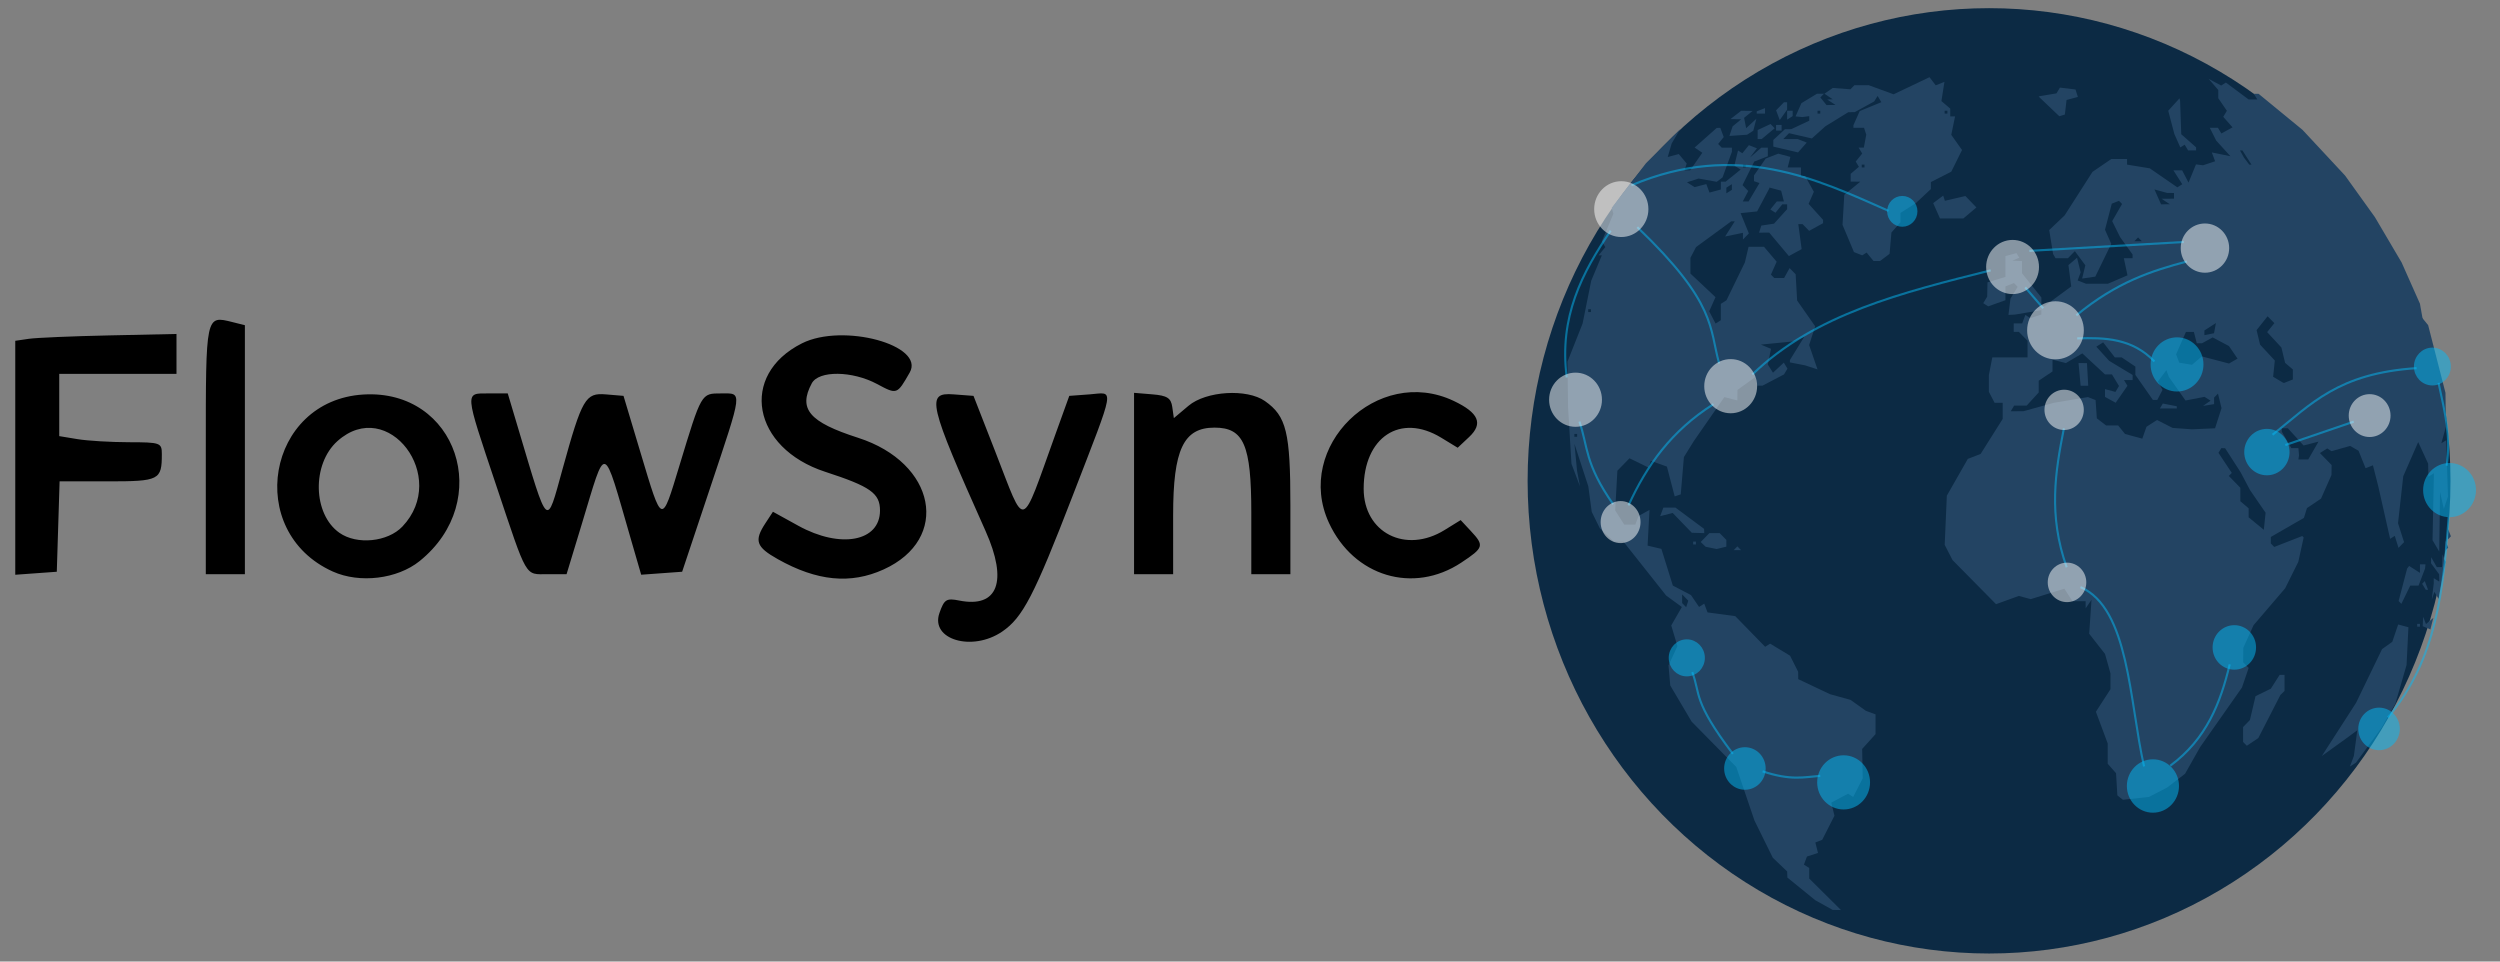 <?xml version="1.0" encoding="UTF-8" standalone="no"?>
<!-- Created with Inkscape (http://www.inkscape.org/) -->

<svg
   width="1300mm"
   height="500mm"
   viewBox="0 0 1300 500"
   version="1.1"
   id="svg1"
   xml:space="preserve"
   xmlns="http://www.w3.org/2000/svg"
   xmlns:svg="http://www.w3.org/2000/svg"><rect x="0" y="0" width="1300" height="500" fill="#808080" stroke="none"/><defs
     id="defs1" /><g
     id="g3"
     transform="matrix(5.431,0,0,5.571,-401.798,-1342.624)"
     style="display:inline"><ellipse
       style="display:inline;fill:#0c2a44;fill-opacity:1;stroke:none;stroke-width:1;stroke-dasharray:none;stroke-opacity:1"
       id="path2-3-9-96-5"
       cy="285.884"
       cx="264.427"
       ry="44.12"
       rx="44.181" /><path
       style="fill:#234463;fill-opacity:1;stroke:none;stroke-width:0.4;stroke-dasharray:none;stroke-opacity:1"
       d="m 248.625,325.482 -0.837,-0.452 -1.335,-1.058 -1.335,-1.058 -0.011,-0.285 -0.011,-0.285 -0.688,-0.641 -0.688,-0.641 -0.877,-1.735 -0.877,-1.735 -0.87,-2.499 -0.87,-2.499 -2.138,-2.117 -2.138,-2.117 -1.023,-1.687 -1.023,-1.687 -0.084,-0.937 -0.084,-0.937 0.427,-0.9 0.427,-0.9 -0.296,-0.965 -0.296,-0.965 0.508,-0.861 0.508,-0.861 -0.754,-0.537 -0.754,-0.537 -2.043,-2.514 -2.043,-2.514 h -0.458 -0.458 l -0.674,-0.625 -0.675,-0.625 -0.385,-0.764 -0.385,-0.764 -0.164,-1.191 -0.164,-1.191 -0.664,-1.984 -0.664,-1.984 0.124,1.257 0.124,1.257 0.141,0.728 0.141,0.728 -0.408,-1.054 -0.408,-1.054 -0.164,-2.65 -0.164,-2.65 -0.027,-2.117 -0.027,-2.117 0.724,-1.78 0.724,-1.78 0.412,-1.996 0.412,-1.996 0.508,-1.185 0.508,-1.185 h -0.155 -0.155 l 0.32,-0.385 0.32,-0.385 -0.166,-0.268 -0.166,-0.268 0.554,-1.288 0.554,-1.288 -0.08,-0.275 -0.08,-0.275 1.639,-2.082 1.639,-2.082 1.635,-1.587 1.635,-1.587 -0.402,0.661 -0.402,0.661 -0.19,0.634 -0.19,0.634 0.529,-0.138 0.529,-0.138 0.379,0.443 0.379,0.443 -0.106,0.318 -0.106,0.318 h 0.269 0.269 l 0.585,-0.821 0.585,-0.821 -0.368,-0.244 -0.368,-0.244 1.058,-0.915 1.058,-0.915 0.17,-0.004 0.17,-0.004 0.165,0.43 0.165,0.43 -0.267,0.322 -0.267,0.322 0.174,0.174 0.174,0.174 h 0.485 0.485 v 0.19 0.19 l -0.449,1.199 -0.449,1.199 -0.278,0.204 -0.278,0.204 -0.871,-0.152 -0.871,-0.152 -0.553,0.175 -0.553,0.175 0.363,0.225 0.363,0.225 0.562,-0.141 0.562,-0.141 0.152,0.396 0.152,0.396 0.545,-0.143 0.545,-0.143 v -0.366 -0.366 h 0.229 0.229 l 0.719,-0.566 0.719,-0.566 -0.302,-0.187 -0.302,-0.187 0.176,-0.701 0.176,-0.701 0.206,0.128 0.206,0.128 0.314,-0.378 0.314,-0.378 0.384,0.147 0.384,0.147 -0.333,0.432 -0.333,0.432 0.545,-0.463 0.545,-0.463 h 0.31 0.31 v 0.403 0.403 l -0.651,0.247 -0.651,0.247 -0.561,1.1 -0.561,1.1 0.274,0.274 0.274,0.274 -0.262,0.489 -0.262,0.489 h 0.278 0.278 l 0.523,-0.86 0.523,-0.86 -0.263,-0.088 -0.263,-0.088 v -0.268 -0.268 l 0.56,-0.787 0.56,-0.787 0.602,-0.229 0.602,-0.229 0.579,0.151 0.579,0.151 -0.129,0.493 -0.129,0.493 h 0.637 0.637 v 0.397 0.397 l 0.198,0.002 0.198,0.002 0.419,0.737 0.419,0.737 -0.251,0.563 -0.251,0.563 0.692,0.747 0.692,0.747 v 0.156 0.156 l -0.667,0.357 -0.667,0.357 -0.312,-0.312 -0.312,-0.312 h -0.207 -0.207 l 0.16,1.164 0.16,1.164 -0.61,0.326 -0.61,0.326 -0.944,-1.097 -0.944,-1.097 -0.485,0.004 -0.485,0.004 0.109,-0.331 0.109,-0.331 0.608,-0.089 0.608,-0.089 0.628,-0.677 0.628,-0.677 v -0.226 -0.226 h -0.232 -0.232 l -0.327,0.394 -0.327,0.394 -0.247,-0.153 -0.247,-0.153 0.31,-0.373 0.31,-0.373 h 0.34 0.34 l -0.132,-0.505 -0.132,-0.505 -0.559,-0.146 -0.559,-0.146 -0.015,0.056 -0.015,0.056 -0.576,1.058 -0.576,1.058 -0.79,0.081 -0.79,0.081 0.395,0.946 0.395,0.946 -0.283,0.283 -0.283,0.283 v -0.311 -0.311 l -0.854,0.171 -0.854,0.171 0.463,-0.707 0.463,-0.707 h -0.171 -0.171 l -1.684,1.202 -1.684,1.202 -0.268,0.501 -0.268,0.501 v 0.734 0.734 l 1.2,1.102 1.2,1.102 -0.301,0.661 -0.301,0.661 0.305,0.57 0.305,0.57 0.251,-0.155 0.251,-0.155 v -0.763 -0.763 l 0.271,-0.168 0.271,-0.168 0.881,-1.766 0.881,-1.766 0.176,-0.728 0.176,-0.728 h 0.741 0.741 l 0.604,0.695 0.604,0.695 -0.274,0.602 -0.274,0.602 0.159,0.159 0.159,0.159 h 0.472 0.472 l 0.261,-0.463 0.261,-0.463 0.291,0.288 0.291,0.288 0.071,1.225 0.071,1.225 0.864,1.203 0.864,1.203 -0.289,0.875 -0.289,0.875 0.401,1.136 0.401,1.136 -0.594,-0.188 -0.594,-0.188 -0.728,-0.138 -0.728,-0.138 v -0.108 -0.108 l 0.689,-1.092 0.689,-1.092 -0.491,0.217 -0.491,0.217 -1.587,0.152 -1.587,0.152 0.484,0.198 0.484,0.198 -0.153,0.728 -0.153,0.728 0.248,0.386 0.248,0.386 0.519,-0.47 0.519,-0.47 0.174,0.282 0.174,0.282 -0.166,0.268 -0.166,0.268 -1.03,0.525 -1.03,0.525 h -0.256 -0.256 l -0.086,-0.402 -0.086,-0.402 -0.855,0.6 -0.855,0.6 -0.005,0.492 -0.005,0.492 -0.622,-0.156 -0.622,-0.156 -1.458,2.046 -1.458,2.046 -0.48,0.753 -0.48,0.753 -0.151,1.74 -0.151,1.74 -0.29,0.096 -0.29,0.096 -0.372,-1.391 -0.372,-1.391 -0.771,-0.271 -0.771,-0.271 -0.106,0.318 -0.106,0.318 -0.915,-0.436 -0.915,-0.436 -0.58,0.58 -0.58,0.58 -0.105,1.854 -0.105,1.854 0.433,0.661 0.433,0.661 h 0.531 0.531 l 0.155,-0.404 0.155,-0.404 0.524,-0.28 0.524,-0.28 -0.092,1.665 -0.092,1.665 0.661,0.152 0.661,0.152 0.548,1.713 0.548,1.713 0.868,0.443 0.868,0.443 0.388,0.554 0.388,0.554 0.248,-0.153 0.248,-0.153 0.157,0.408 0.157,0.408 1.329,0.176 1.329,0.176 1.429,1.429 1.429,1.429 0.238,-0.147 0.238,-0.147 0.956,0.564 0.956,0.564 0.387,0.749 0.387,0.749 0.003,0.344 0.003,0.344 1.519,0.701 1.519,0.701 0.985,0.267 0.985,0.267 0.735,0.51 0.735,0.51 0.463,0.167 0.463,0.167 v 0.921 0.921 l -0.641,0.691 -0.641,0.691 0.027,1.373 0.027,1.373 -0.456,0.869 -0.456,0.869 -0.246,-0.152 -0.246,-0.152 -0.804,0.416 -0.804,0.416 0.153,0.611 0.153,0.61 -0.586,1.124 -0.586,1.124 -0.329,0.126 -0.329,0.126 0.127,0.487 0.127,0.487 -0.529,0.168 -0.529,0.168 -0.145,0.378 -0.145,0.378 0.253,0.156 0.253,0.156 v 0.491 0.491 l 1.521,1.472 1.521,1.472 -0.397,-0.006 -0.397,-0.006 z m -13.289,-28.706 -0.294,-0.294 v 0.406 0.406 l 0.193,0.193 0.193,0.193 0.101,-0.304 0.101,-0.304 z m -10.349,-15.137 v -0.132 h -0.132 -0.132 v 0.132 0.132 h 0.132 0.132 z m 1.323,-11.642 v -0.132 h -0.132 -0.132 v 0.132 0.132 h 0.132 0.132 z m 13.494,-11.541 v -0.265 l -0.265,0.164 -0.265,0.164 v 0.265 0.265 l 0.265,-0.164 0.265,-0.164 z m 1.323,-1.953 v -0.132 h -0.132 -0.132 v 0.132 0.132 h 0.132 0.132 z m 35.851,58.949 -0.265,-0.211 -0.063,-1.034 -0.063,-1.034 -0.4,-0.442 -0.4,-0.442 v -0.948 -0.948 l -0.565,-1.477 -0.565,-1.477 0.698,-1.054 0.698,-1.054 v -0.735 -0.735 l -0.26,-0.908 -0.26,-0.908 -0.759,-0.944 -0.759,-0.944 0.111,-1.585 0.111,-1.585 -0.279,0.397 -0.279,0.397 -0.004,-0.331 -0.004,-0.331 h -0.629 -0.629 l -0.388,-0.584 -0.388,-0.584 -1.61,0.487 -1.61,0.487 -0.57,-0.149 -0.57,-0.149 -1.09,0.385 -1.09,0.385 -2.083,-2.058 -2.083,-2.058 -0.376,-0.712 -0.376,-0.712 0.103,-2.294 0.103,-2.294 1.004,-1.716 1.004,-1.716 0.614,-0.233 0.614,-0.233 1.056,-1.634 1.056,-1.634 v -0.753 -0.753 h -0.388 -0.388 l -0.274,-0.512 -0.274,-0.512 v -0.778 -0.778 l 0.165,-0.827 0.165,-0.827 h 1.687 1.687 v -0.775 -0.775 l -0.416,-0.416 -0.416,-0.416 h -0.246 -0.246 v -0.397 -0.397 h 0.405 0.405 l 0.152,-0.395 0.152,-0.395 0.239,0.148 0.239,0.148 0.527,-0.167 0.527,-0.167 v -0.205 -0.205 l -1.257,0.207 -1.257,0.207 -0.318,0.016 -0.318,0.016 0.096,-0.76 0.096,-0.76 0.344,-0.551 0.344,-0.551 -0.177,-0.177 -0.177,-0.177 -0.408,0.157 -0.408,0.157 v 0.644 0.644 l -0.824,0.287 -0.824,0.287 -0.238,-0.147 -0.239,-0.147 0.189,-0.306 0.189,-0.306 0.014,-0.668 0.014,-0.668 0.86,-0.253 0.86,-0.253 v -0.973 -0.973 l 0.529,-0.138 0.529,-0.138 0.134,0.217 0.134,0.217 -0.332,0.134 -0.332,0.134 0.463,0.021 0.463,0.021 v 0.568 0.568 l 0.926,1.13 0.926,1.13 v 0.418 0.418 h 0.132 0.132 l 1.298,-0.932 1.298,-0.932 -0.134,-0.997 -0.134,-0.997 0.413,-0.343 0.413,-0.343 0.172,0.684 0.172,0.684 -0.144,0.376 -0.144,0.376 0.402,0.154 0.402,0.154 h 1.045 1.045 l 0.94,-0.393 0.94,-0.393 -0.175,-0.798 -0.175,-0.798 h 0.418 0.418 v -0.173 -0.173 l -0.601,-0.819 -0.601,-0.819 -0.376,-0.739 -0.376,-0.739 0.473,-0.801 0.473,-0.801 -0.147,-0.147 -0.147,-0.147 -0.345,0.132 -0.345,0.132 -0.325,1.217 -0.325,1.217 0.3,0.658 0.3,0.658 -0.765,1.531 -0.765,1.531 -0.63,0.089 -0.63,0.089 0.154,-0.618 0.154,-0.618 -0.502,-0.661 -0.502,-0.661 -0.332,0.331 -0.332,0.331 h -0.593 -0.593 l -0.117,-0.198 -0.117,-0.198 -0.185,-1.117 -0.185,-1.117 0.738,-0.684 0.738,-0.684 1.334,-2.032 1.334,-2.032 0.899,-0.599 0.899,-0.599 h 0.755 0.755 v 0.261 0.261 l 1.089,0.174 1.089,0.174 1.318,0.887 1.318,0.887 0.236,-0.146 0.236,-0.146 -0.424,-0.648 -0.424,-0.648 h 0.418 0.418 l 0.306,0.572 0.306,0.572 0.357,-0.85 0.357,-0.85 0.338,0.042 0.338,0.042 0.577,-0.187 0.577,-0.187 -0.158,-0.413 -0.158,-0.413 0.892,0.178 0.892,0.178 -0.683,-0.732 -0.683,-0.732 -0.306,-0.595 -0.306,-0.595 h 0.391 0.391 l 0.164,0.265 0.164,0.265 0.535,-0.286 0.535,-0.286 -0.445,-0.491 -0.445,-0.491 0.174,-0.281 0.174,-0.281 -0.412,-0.589 -0.412,-0.589 v -0.383 -0.383 l -0.463,-0.522 -0.463,-0.522 0.601,0.315 0.601,0.315 0.226,-0.14 0.226,-0.14 1.089,0.789 1.089,0.789 h 0.415 0.415 l -0.164,-0.265 -0.164,-0.265 h 0.224 0.224 l 2.107,1.686 2.107,1.686 2.033,2.129 2.033,2.129 1.428,1.94 1.428,1.94 1.28,2.117 1.28,2.117 0.878,1.924 0.878,1.924 0.123,0.679 0.123,0.679 0.27,0.325 0.27,0.325 0.829,3.157 0.829,3.157 0.021,1.587 0.021,1.587 -0.219,0.767 -0.219,0.767 0.237,-0.145 0.237,-0.145 0.08,2.633 0.08,2.633 -0.197,0.581 -0.197,0.581 -0.182,-0.794 -0.182,-0.794 -0.039,2.778 -0.039,2.778 -0.321,-0.529 -0.321,-0.529 0.066,-3.125 0.066,-3.125 -0.266,0.164 -0.266,0.164 -0.009,-0.611 -0.009,-0.611 -0.477,-1.008 -0.477,-1.008 -0.715,1.594 -0.715,1.594 -0.251,2.193 -0.251,2.193 0.29,0.884 0.29,0.884 -0.267,0.267 -0.267,0.267 -0.178,-0.56 -0.178,-0.56 -0.223,0.138 -0.223,0.138 -0.567,-2.449 -0.567,-2.449 -0.256,-0.981 -0.256,-0.981 -0.352,0.135 -0.352,0.135 -0.337,-0.814 -0.337,-0.814 -0.403,-0.226 -0.403,-0.226 -0.889,0.245 -0.889,0.245 -0.208,-0.128 -0.208,-0.128 -0.349,0.216 -0.349,0.216 0.56,0.56 0.56,0.56 -0.006,0.463 -0.006,0.463 -0.501,1.104 -0.501,1.104 -0.673,0.441 -0.673,0.441 -0.145,0.457 -0.145,0.457 -1.585,0.891 -1.585,0.891 v 0.303 0.303 l 0.163,0.163 0.163,0.163 1.342,-0.51 1.342,-0.51 0.067,0.067 0.067,0.067 -0.256,1.138 -0.256,1.138 -0.631,1.236 -0.631,1.236 -1.511,1.72 -1.511,1.72 -0.491,1.058 -0.491,1.058 -0.006,0.675 -0.006,0.675 0.262,0.262 0.262,0.262 -0.321,0.915 -0.321,0.915 -2.001,2.778 -2.001,2.778 -0.725,1.248 -0.725,1.248 -0.854,0.639 -0.854,0.639 -0.874,0.442 -0.874,0.442 -1.243,0.131 -1.243,0.131 z m 13.182,-27.647 -0.746,-1.06 -0.452,-0.833 -0.452,-0.833 -0.739,-1.119 -0.739,-1.119 -0.183,-0.006 -0.183,-0.006 -0.136,0.22 -0.136,0.22 0.638,0.938 0.638,0.938 -0.142,0.142 -0.142,0.142 0.551,0.551 0.551,0.551 v 0.629 0.629 l 0.397,0.329 0.397,0.329 v 0.421 0.421 l 0.728,0.583 0.728,0.583 0.085,-0.797 0.085,-0.797 z m 5.32,-4.749 0.491,-0.832 -0.716,0.18 -0.716,0.18 -0.75,-0.803 -0.75,-0.803 h -0.291 -0.291 v 0.158 0.158 l 0.454,0.768 0.454,0.768 h 0.34 0.34 l 0.031,0.331 0.031,0.331 -0.031,0.198 -0.031,0.198 h 0.472 0.472 z m -15.478,-2.534 0.508,-0.317 0.748,0.37 0.748,0.37 0.926,0.065 0.926,0.065 1.104,-0.048 1.104,-0.048 0.31,-0.94 0.31,-0.94 -0.17,-0.679 -0.17,-0.679 -0.186,0.186 -0.186,0.186 v 0.305 0.305 l -0.529,0.084 -0.529,0.084 0.359,-0.246 0.359,-0.246 -0.288,-0.178 -0.288,-0.178 -0.91,0.171 -0.91,0.171 -0.798,-1.101 -0.798,-1.101 -0.118,-0.314 -0.118,-0.314 -0.404,0.527 -0.404,0.527 0.219,0.392 0.219,0.392 -0.251,0.47 -0.251,0.47 h -0.21 -0.21 l -0.839,-1.168 -0.839,-1.168 v -0.389 -0.389 l -0.652,-0.427 -0.652,-0.427 h -0.33 -0.33 l -0.561,-0.704 -0.561,-0.704 -0.328,0.203 -0.328,0.203 0.615,0.659 0.615,0.659 1.124,0.661 1.124,0.661 v 0.239 0.239 h -0.412 -0.412 l 0.165,0.266 0.165,0.266 -0.564,0.792 -0.564,0.792 -0.511,-0.274 -0.511,-0.274 v -0.363 -0.363 l 0.499,0.131 0.499,0.131 0.171,-0.277 0.171,-0.277 -0.337,-0.54 -0.337,-0.54 h -0.332 -0.332 l -1.086,-0.981 -1.086,-0.981 -0.788,0.452 -0.788,0.452 -0.64,-0.161 -0.64,-0.161 v 0.552 0.552 l -0.661,0.433 -0.661,0.433 v 0.548 0.548 l -0.575,0.612 -0.575,0.612 h -0.6 -0.6 l -0.164,0.265 -0.164,0.265 0.611,-0.003 0.611,-0.003 1.455,-0.393 1.455,-0.393 1.629,-0.266 1.629,-0.266 0.366,0.14 0.366,0.14 0.061,0.853 0.061,0.853 0.442,0.331 0.442,0.331 h 0.578 0.578 l 0.33,0.398 0.33,0.398 0.827,0.219 0.827,0.219 0.199,-0.554 0.199,-0.554 z m 0.923,-1.625 0.142,-0.229 0.668,0.128 0.668,0.128 v 0.101 0.101 h -0.809 -0.809 z m -7.829,-2.946 -0.101,-1.058 0.404,10e-4 0.404,10e-4 0.06,1.057 0.06,1.057 h -0.363 -0.363 z m 20,0.633 0.419,-0.161 v -0.468 -0.468 l -0.371,-0.308 -0.371,-0.308 -0.177,-0.717 -0.177,-0.717 -0.683,-0.718 -0.683,-0.718 0.347,-0.418 0.347,-0.418 -0.325,-0.32 -0.325,-0.32 -0.527,0.645 -0.527,0.645 0.167,0.678 0.167,0.678 0.705,0.741 0.705,0.741 -0.08,0.758 -0.08,0.758 0.481,0.28 0.481,0.28 0.044,0.008 0.044,0.008 z m -6.996,-1.983 1.301,0.334 0.409,-0.229 0.409,-0.229 -0.411,-0.587 -0.411,-0.587 -0.78,-0.403 -0.78,-0.403 -0.509,0.273 -0.509,0.273 h -0.251 -0.251 l -0.138,-0.529 -0.138,-0.529 h -0.381 -0.381 l -0.471,1.044 -0.471,1.044 0.15,0.391 0.15,0.391 0.611,0.099 0.611,0.099 0.471,-0.392 0.471,-0.392 z m -0.041,-2.969 0.092,-0.476 -0.552,0.345 -0.552,0.345 v 0.22 0.22 l 0.46,-0.089 0.46,-0.089 z m -7.185,-8.293 -0.176,-0.176 -0.176,0.176 -0.176,0.176 h 0.353 0.353 z m 2.469,-3.528 -0.397,-0.256 0.595,-0.004 0.595,-0.004 v -0.265 -0.265 l -0.331,-0.004 -0.331,-0.004 -0.605,-0.162 -0.605,-0.162 0.317,0.695 0.317,0.695 0.421,-0.004 0.421,-0.004 z m 7.781,-4.101 -0.433,-0.661 h -0.117 -0.117 l 0.189,0.331 0.189,0.331 0.256,0.331 0.256,0.331 h 0.106 0.106 z m 10.046,56.345 0.19,-0.494 0.164,-1.198 0.164,-1.198 -0.547,0.393 -0.547,0.393 -1.151,0.808 -1.151,0.808 1.638,-2.48 1.638,-2.48 1.244,-2.506 1.244,-2.506 0.491,-0.344 0.491,-0.344 0.281,-0.807 0.281,-0.807 0.491,0.128 0.491,0.128 -0.089,1.761 -0.089,1.761 -0.537,1.807 -0.537,1.807 -0.655,1.117 -0.655,1.117 -1.23,1.636 -1.23,1.636 -0.29,0.179 -0.29,0.179 z m -10.24,-1.619 -0.178,-0.178 v -0.697 -0.697 l 0.326,-0.326 0.326,-0.326 0.269,-1.114 0.269,-1.114 0.733,-0.35 0.733,-0.35 0.422,-0.645 0.422,-0.645 h 0.234 0.234 v 0.75 0.75 l -0.198,0.189 -0.198,0.189 -1.058,2.011 -1.058,2.011 -0.549,0.36 -0.549,0.36 z m 17.35,-10.849 -0.331,-0.133 0.021,-0.441 0.021,-0.441 0.137,0.342 0.137,0.342 0.35,-0.291 0.35,-0.291 -0.142,0.544 -0.142,0.544 -0.035,-0.021 -0.035,-0.021 z m -0.86,-0.222 v -0.132 h 0.132 0.132 v 0.132 0.132 h -0.132 -0.132 z m -1.646,-2.131 -0.132,-0.132 0.408,-1.515 0.408,-1.515 0.096,-0.122 0.096,-0.122 0.517,0.323 0.517,0.323 v -0.399 -0.399 h 0.265 0.265 l -0.02,0.198 -0.02,0.198 -0.311,0.794 -0.311,0.794 h -0.397 -0.397 l -0.426,0.853 -0.426,0.853 z m 3.135,-1.011 0.098,-0.761 v -0.247 -0.247 l 0.265,0.164 0.265,0.164 -0.008,-0.346 -0.008,-0.346 -0.388,-0.514 -0.388,-0.514 0.008,-0.28 0.008,-0.28 0.27,0.463 0.27,0.463 h 0.251 0.251 l 0.021,-0.595 0.021,-0.595 0.139,0.346 0.139,0.346 -0.326,1.73 -0.326,1.73 -0.203,-0.328 -0.203,-0.328 -0.125,0.369 -0.125,0.369 z m -0.839,-0.448 -0.174,-0.282 0.126,-0.126 0.126,-0.126 0.157,0.408 0.157,0.408 h -0.108 -0.108 z m -68.252,-3.632 -0.529,-0.106 -0.234,-0.222 -0.234,-0.222 0.414,-0.414 0.414,-0.414 h 0.495 0.495 l 0.318,0.318 0.318,0.318 v 0.313 0.313 l -0.463,0.111 -0.463,0.111 z m 2.337,0.034 0.176,-0.176 0.176,0.176 0.176,0.176 h -0.353 -0.353 z m 67.931,-0.243 0.021,-0.507 0.139,0.347 0.139,0.347 -0.16,0.16 -0.16,0.16 z m -71.988,-0.243 v -0.132 h 0.132 0.132 v 0.132 0.132 h -0.132 -0.132 z m 72.252,-0.816 0.021,-0.507 0.139,0.347 0.139,0.347 -0.16,0.16 -0.16,0.16 z m -73.298,-1.068 -0.914,-0.925 -0.6,0.151 -0.6,0.151 0.154,-0.4 0.154,-0.4 h 0.58 0.58 l 1.369,0.992 1.369,0.992 0.008,0.198 0.008,0.198 -0.595,-0.016 -0.595,-0.016 z m 17.982,-24.837 -0.327,-0.394 -0.211,0.13 -0.211,0.13 -0.396,-0.152 -0.396,-0.152 -0.547,-1.271 -0.547,-1.271 0.084,-1.4 0.084,-1.401 0.769,-0.616 0.769,-0.616 -0.463,-0.001 -0.463,-10e-4 v -0.364 -0.364 l 0.394,-0.327 0.394,-0.327 -0.152,-0.246 -0.152,-0.246 0.31,-0.374 0.31,-0.374 -0.171,-0.276 -0.171,-0.276 h 0.249 0.249 l 0.116,-0.605 0.116,-0.605 -0.107,-0.321 -0.107,-0.321 h -0.507 -0.507 v -0.12 -0.12 l 0.301,-0.66 0.301,-0.66 1.036,-0.415 1.036,-0.415 -0.179,-0.29 -0.179,-0.29 -0.165,0.256 -0.165,0.256 -0.926,0.497 -0.926,0.497 -0.315,0.006 -0.315,0.006 -1.097,0.658 -1.097,0.658 -0.645,0.566 -0.645,0.566 -1.094,-0.246 -1.094,-0.246 -0.275,0.275 -0.275,0.275 h 0.693 0.693 l 0.43,0.165 0.43,0.165 -0.415,0.458 -0.415,0.458 -1.184,-0.271 -1.184,-0.271 v -0.311 -0.311 l 0.553,-0.5 0.553,-0.5 0.307,-0.004 0.307,-0.004 0.86,-0.395 0.86,-0.395 v -0.212 -0.212 l -0.331,0.043 -0.331,0.043 -0.325,-0.031 -0.325,-0.031 0.281,-0.618 0.281,-0.618 0.746,-0.441 0.746,-0.441 h 0.334 0.334 l -0.174,0.174 -0.174,0.174 0.295,0.355 0.295,0.355 0.431,-0.004 0.431,-0.004 -0.397,-0.256 -0.397,-0.256 0.265,-0.008 0.265,-0.008 -0.397,-0.261 -0.397,-0.261 0.397,-0.269 0.397,-0.269 0.846,0.063 0.846,0.063 0.191,-0.191 0.191,-0.191 0.684,-0.001 0.683,-0.001 1.191,0.426 1.191,0.426 1.72,-0.799 1.72,-0.799 0.297,0.379 0.297,0.379 0.418,-0.16 0.418,-0.16 -0.145,0.896 -0.145,0.896 0.423,0.351 0.423,0.351 v 0.364 0.364 h 0.231 0.231 l -0.182,0.86 -0.182,0.86 0.515,0.709 0.515,0.709 -0.515,1.011 -0.515,1.011 -0.976,0.485 -0.976,0.485 v 0.326 0.326 l -0.728,0.663 -0.728,0.663 -0.728,0.451 -0.728,0.451 v 0.436 0.436 l -0.433,0.478 -0.433,0.478 -0.089,0.996 -0.089,0.996 -0.454,0.332 -0.454,0.332 h -0.314 -0.314 z m -0.532,-8.47 v -0.132 h -0.132 -0.132 v 0.132 0.132 h 0.132 0.132 z m -4.233,-5.027 v -0.132 h -0.132 -0.132 v 0.132 0.132 h 0.132 0.132 z m 12.171,0 v -0.132 h -0.132 -0.132 v 0.132 0.132 h 0.132 0.132 z m -1.035,9.205 -0.327,-0.717 0.48,-0.351 0.48,-0.351 0.081,0.243 0.081,0.243 0.98,-0.223 0.98,-0.223 0.529,0.534 0.529,0.534 -0.625,0.513 -0.625,0.513 h -1.119 -1.119 z m 23.919,-5.902 -0.166,-0.269 -0.208,0.128 -0.208,0.128 -0.287,-0.629 -0.287,-0.629 -0.292,-1.083 -0.292,-1.083 0.539,-0.579 0.539,-0.579 0.029,0.116 0.029,0.116 0.055,1.559 0.055,1.559 0.71,0.611 0.71,0.611 v 0.145 0.145 h -0.381 -0.381 z m -41.052,-1.212 v -0.423 l 0.618,-0.282 0.618,-0.282 0.197,0.198 0.197,0.198 -0.625,0.506 -0.625,0.506 h -0.191 -0.191 z m -2.55,-0.321 0.155,-0.447 0.41,-0.331 0.41,-0.331 -0.514,-0.008 -0.514,-0.008 0.514,-0.388 0.514,-0.388 0.545,0.008 0.545,0.008 -0.406,0.322 -0.407,0.322 0.099,0.483 0.099,0.483 0.488,-0.441 0.488,-0.441 -0.146,0.558 -0.146,0.558 -0.299,0.188 -0.299,0.188 -0.845,0.057 -0.845,0.057 z m 4.314,-0.315 v -0.265 h 0.265 0.265 v 0.265 0.265 h -0.265 -0.265 z m 0.176,-1.173 -0.174,-0.454 0.377,-0.377 0.377,-0.377 h 0.151 0.151 v 0.346 0.346 l -0.354,0.485 -0.354,0.485 z m 0.883,-0.002 v -0.412 h 0.265 0.265 v 0.249 0.249 l -0.265,0.164 -0.265,0.164 z m 25.073,-0.817 -0.988,-0.918 0.062,-0.022 0.062,-0.022 0.789,-0.128 0.789,-0.128 0.166,-0.269 0.166,-0.269 0.745,0.087 0.745,0.087 0.114,0.348 0.114,0.348 -0.542,0.142 -0.542,0.142 -0.081,0.68 -0.081,0.68 -0.265,0.079 -0.265,0.079 z m -27.984,0.565 v -0.104 l 0.397,-0.152 0.397,-0.152 v 0.256 0.256 h -0.397 -0.397 z"
       id="path3" /><g
       id="g28"
       style="display:inline;opacity:0.5;fill:none;fill-opacity:1;stroke:#05b9f6;stroke-width:0.2;stroke-dasharray:none;stroke-opacity:1"><path
         style="fill:none;fill-opacity:1;stroke:#05b9f6;stroke-width:0.2;stroke-dasharray:none;stroke-opacity:1"
         d="m 272.869,272.588 c 2.649,-0.087 5.261,-0.014 7.39,2.152"
         id="path7" /><path
         style="fill:none;fill-opacity:1;stroke:#05b9f6;stroke-width:0.2;stroke-dasharray:none;stroke-opacity:1"
         d="m 269.61,269.776 -1.72,-1.951"
         id="path9" /><path
         style="fill:none;fill-opacity:1;stroke:#05b9f6;stroke-width:0.2;stroke-dasharray:none;stroke-opacity:1"
         d="m 272.785,270.437 c 3.861,-3.118 7.243,-4.163 10.583,-5.027"
         id="path10" /><path
         style="fill:none;fill-opacity:1;stroke:#05b9f6;stroke-width:0.2;stroke-dasharray:none;stroke-opacity:1"
         d="m 268.288,264.418 14.784,-0.827"
         id="path11" /><path
         style="fill:none;fill-opacity:1;stroke:#05b9f6;stroke-width:0.2;stroke-dasharray:none;stroke-opacity:1"
         d="m 292.795,282.542 6.548,-2.183"
         id="path13" /><path
         style="fill:none;fill-opacity:1;stroke:#05b9f6;stroke-width:0.2;stroke-dasharray:none;stroke-opacity:1"
         d="m 291.571,281.583 c 3.731,-2.885 6.279,-5.74 13.791,-6.218"
         id="path14" /><path
         style="fill:none;fill-opacity:1;stroke:#05b9f6;stroke-width:0.2;stroke-dasharray:none;stroke-opacity:1"
         d="m 302.617,307.975 c 4.738,-5.49 5.313,-12.091 5.821,-18.719"
         id="path15" /><path
         style="fill:none;fill-opacity:1;stroke:#05b9f6;stroke-width:0.2;stroke-dasharray:none;stroke-opacity:1"
         d="m 287.47,303.014 c -0.875,3.561 -2.195,6.945 -5.689,9.459"
         id="path16" /><path
         style="fill:none;fill-opacity:1;stroke:#05b9f6;stroke-width:0.2;stroke-dasharray:none;stroke-opacity:1"
         d="m 279.268,312.539 c -1.412,-6.05 -1.417,-14.76 -6.085,-16.735"
         id="path17" /><path
         style="fill:none;fill-opacity:1;stroke:#05b9f6;stroke-width:0.2;stroke-dasharray:none;stroke-opacity:1"
         d="m 271.859,293.952 c -1.777,-4.885 -1.081,-8.945 -0.265,-12.965"
         id="path18" /><path
         style="fill:none;fill-opacity:1;stroke:#05b9f6;stroke-width:0.2;stroke-dasharray:none;stroke-opacity:1"
         d="m 308.24,284.468 c 0.414,-2.744 -0.133,-4.806 -0.774,-7.726"
         id="path19" /><path
         style="fill:none;fill-opacity:1;stroke:#05b9f6;stroke-width:0.2;stroke-dasharray:none;stroke-opacity:1"
         d="m 248.267,313.42 c -1.539,0.117 -2.807,0.467 -5.519,-0.421"
         id="path20" /><path
         style="fill:none;fill-opacity:1;stroke:#05b9f6;stroke-width:0.2;stroke-dasharray:none;stroke-opacity:1"
         d="m 239.894,311.362 c -3.858,-4.97 -3.081,-5.55 -3.882,-7.624"
         id="path21" /><path
         style="fill:none;fill-opacity:1;stroke:#05b9f6;stroke-width:0.2;stroke-dasharray:none;stroke-opacity:1"
         d="m 228.435,288.07 c -2.735,-3.817 -2.398,-5.33 -3.227,-7.717"
         id="path22" /><path
         style="fill:none;fill-opacity:1;stroke:#05b9f6;stroke-width:0.2;stroke-dasharray:none;stroke-opacity:1"
         d="m 229.906,288.176 c 1.745,-3.729 4.099,-6.953 8.135,-9.448"
         id="path23" /><path
         style="fill:none;fill-opacity:1;stroke:#05b9f6;stroke-width:0.2;stroke-dasharray:none;stroke-opacity:1"
         d="m 238.585,274.927 c -0.952,-3.285 -0.203,-5.593 -7.836,-12.721"
         id="path24" /><path
         style="fill:none;fill-opacity:1;stroke:#05b9f6;stroke-width:0.2;stroke-dasharray:none;stroke-opacity:1"
         d="m 223.992,276.236 c -0.756,-5.648 1.482,-9.799 4.209,-13.704"
         id="path25" /><path
         style="fill:none;fill-opacity:1;stroke:#05b9f6;stroke-width:0.2;stroke-dasharray:none;stroke-opacity:1"
         d="m 241.763,275.96 c 5.992,-5.663 14.421,-7.671 22.82,-9.723"
         id="path27" /><path
         style="display:inline;fill:none;fill-opacity:1;stroke:#05b9f6;stroke-width:0.2;stroke-dasharray:none;stroke-opacity:1"
         d="m 230.188,258.299 c 10.08,-4.159 17.766,-0.579 24.606,2.381"
         id="path28" /></g><g
       id="g6"
       style="display:inline;opacity:0.5;mix-blend-mode:hard-light;fill:none;fill-opacity:1;stroke:#05b9f6;stroke-width:0.5;stroke-dasharray:none;stroke-opacity:1"><ellipse
         style="fill:#ffffff;fill-opacity:1;stroke:#ffffff;stroke-width:0.5;stroke-dasharray:none;stroke-opacity:1"
         id="path2"
         ry="1.712"
         rx="1.66"
         cy="289.734"
         cx="229.148" /><ellipse
         style="fill:#ffffff;fill-opacity:1;stroke:#ffffff;stroke-width:0.5;stroke-dasharray:none;stroke-opacity:1"
         id="path2-3"
         ry="2.278"
         rx="2.281"
         cy="278.313"
         cx="224.834" /><ellipse
         style="fill:#ffffff;fill-opacity:1;stroke:#ffffff;stroke-width:0.5;stroke-dasharray:none;stroke-opacity:1"
         id="path2-3-5"
         ry="2.278"
         rx="2.281"
         cy="277.049"
         cx="239.689" /><ellipse
         style="fill:#ffffff;fill-opacity:1;stroke:#ffffff;stroke-width:0.5;stroke-dasharray:none;stroke-opacity:1"
         id="path2-3-4"
         ry="2.461"
         rx="2.464"
         cy="271.834"
         cx="270.788" /><ellipse
         style="fill:#ffffff;fill-opacity:1;stroke:#ffffff;stroke-width:0.5;stroke-dasharray:none;stroke-opacity:1"
         id="path2-3-52"
         ry="2.278"
         rx="2.281"
         cy="265.924"
         cx="266.679" /><ellipse
         style="fill:#ffffff;fill-opacity:1;stroke:#ffffff;stroke-width:0.5;stroke-dasharray:none;stroke-opacity:1"
         id="path2-3-45"
         ry="2.356"
         rx="2.346"
         cy="260.521"
         cx="229.215" /><ellipse
         style="fill:#ffffff;fill-opacity:1;stroke:#ffffff;stroke-width:0.5;stroke-dasharray:none;stroke-opacity:1"
         id="path2-3-2"
         ry="1.593"
         rx="1.596"
         cy="295.362"
         cx="271.892" /><ellipse
         style="fill:#ffffff;fill-opacity:1;stroke:#ffffff;stroke-width:0.5;stroke-dasharray:none;stroke-opacity:1"
         id="path2-3-1"
         ry="1.63"
         rx="1.633"
         cy="279.258"
         cx="271.616" /><ellipse
         style="fill:#ffffff;fill-opacity:1;stroke:#ffffff;stroke-width:0.5;stroke-dasharray:none;stroke-opacity:1"
         id="path2-3-7"
         ry="1.75"
         rx="1.752"
         cy="279.793"
         cx="300.867" /><ellipse
         style="fill:#ffffff;fill-opacity:1;stroke:#ffffff;stroke-width:0.5;stroke-dasharray:none;stroke-opacity:1"
         id="path2-3-42"
         ry="2.048"
         rx="2.069"
         cy="264.16"
         cx="285.098" /><ellipse
         style="fill:#05b9f6;fill-opacity:1;stroke:#05b9f6;stroke-width:0.313;stroke-dasharray:none;stroke-opacity:1"
         id="path2-3-42-6"
         ry="1.281"
         rx="1.294"
         cy="260.73"
         cx="256.12" /><ellipse
         style="fill:#05b9f6;fill-opacity:1;stroke:#05b9f6;stroke-width:0.5;stroke-dasharray:none;stroke-opacity:1"
         id="path2-3-9"
         ry="2.278"
         rx="2.281"
         cy="286.748"
         cx="308.519" /><ellipse
         style="fill:#05b9f6;fill-opacity:1;stroke:#05b9f6;stroke-width:0.5;stroke-dasharray:none;stroke-opacity:1"
         id="path2-3-9-8"
         ry="2.278"
         rx="2.281"
         cy="275.018"
         cx="282.425" /><ellipse
         style="fill:#05b9f6;fill-opacity:1;stroke:#05b9f6;stroke-width:0.5;stroke-dasharray:none;stroke-opacity:1"
         id="path2-3-9-3"
         ry="1.916"
         rx="1.919"
         cy="283.2"
         cx="291.03" /><ellipse
         style="fill:#05b9f6;fill-opacity:1;stroke:#05b9f6;stroke-width:0.5;stroke-dasharray:none;stroke-opacity:1"
         id="path2-3-9-7"
         ry="1.736"
         rx="1.739"
         cy="309.039"
         cx="301.768" /><ellipse
         style="fill:#05b9f6;fill-opacity:1;stroke:#05b9f6;stroke-width:0.5;stroke-dasharray:none;stroke-opacity:1"
         id="path2-3-9-85"
         ry="1.516"
         rx="1.518"
         cy="275.215"
         cx="306.875" /><ellipse
         style="fill:#05b9f6;fill-opacity:1;stroke:#05b9f6;stroke-width:0.5;stroke-dasharray:none;stroke-opacity:1"
         id="path2-3-9-72"
         ry="2.278"
         rx="2.281"
         cy="314.03"
         cx="250.502" /><ellipse
         style="fill:#05b9f6;fill-opacity:1;stroke:#05b9f6;stroke-width:0.5;stroke-dasharray:none;stroke-opacity:1"
         id="path2-3-9-2"
         ry="1.827"
         rx="1.83"
         cy="301.433"
         cx="287.911" /><ellipse
         style="fill:#05b9f6;fill-opacity:1;stroke:#05b9f6;stroke-width:0.5;stroke-dasharray:none;stroke-opacity:1"
         id="path2-3-9-9"
         ry="2.242"
         rx="2.245"
         cy="314.368"
         cx="280.118" /><ellipse
         style="fill:#05b9f6;fill-opacity:1;stroke:#05b9f6;stroke-width:0.5;stroke-dasharray:none;stroke-opacity:1"
         id="path2-3-9-23"
         ry="1.478"
         rx="1.48"
         cy="302.407"
         cx="235.487" /><ellipse
         style="fill:#05b9f6;fill-opacity:1;stroke:#05b9f6;stroke-width:0.5;stroke-dasharray:none;stroke-opacity:1"
         id="path2-3-9-96"
         ry="1.736"
         rx="1.738"
         cy="312.733"
         cx="241.051" /></g></g><path
     d="m 521.129,328.428 c 10.677,-7.274 16.639,-18.755 36.61,-70.498 22.642,-58.662 21.818,-53.82 8.997,-52.872 l -10.708,0.792 -7.328,20.324 c -18.228,50.554 -15.145,49.672 -31.068,8.892 l -11.407,-29.215 -10.34,-0.782 c -14.481,-1.094 -13.22,4.301 16.6,71.032 11.722,26.232 6.434,40.202 -13.694,36.176 -6.674,-1.335 -7.8,-0.62 -10.292,6.529 -4.808,13.792 17.049,20.237 32.63,9.622 z M 218.186,291.773 c 38.929,-31.349 19.363,-89.502 -29.146,-86.629 -50.272,2.978 -62.115,71.317 -15.954,92.067 13.958,6.274 33.479,3.921 45.1,-5.438 z m -41.662,-14.689 c -13.874,-9.717 -14.437,-35.757 -1.032,-47.735 26.252,-23.458 58.26,18.698 33.757,44.458 -7.645,8.037 -23.641,9.639 -32.724,3.277 z m 282.929,19.044 c 34.97,-15.874 27.29,-55.469 -13.285,-68.492 -25.39,-8.149 -31.183,-14.968 -24.045,-28.305 3.614,-6.752 21.041,-6.564 33.972,0.365 10.366,5.556 10.358,5.559 16.951,-5.968 8.16,-14.267 -34.735,-25.891 -56.042,-15.186 -32.77,16.464 -25.873,54.444 12.131,66.804 23.495,7.641 28.465,11.154 28.465,20.117 0,16.157 -20.567,20.005 -42.445,7.942 l -13.229,-7.294 -3.919,5.981 c -5.96,9.096 -4.847,12.324 6.437,18.666 20.368,11.448 37.858,13.155 55.009,5.369 z M 759.853,292.569 c 11.774,-7.791 12.084,-8.821 4.958,-16.47 l -5.266,-5.653 -8.371,5.174 c -20.267,12.526 -42.068,1.398 -42.068,-21.473 0,-26.911 19.098,-39.482 40.323,-26.542 l 8.567,5.223 5.943,-5.583 c 7.427,-6.977 5.04,-12.575 -8.004,-18.765 -39.619,-18.801 -83.213,23.816 -64.876,63.422 12.907,27.878 43.85,37.174 68.795,20.667 z m -729.591,-18.761 0.731,-23.499 h 25.038 c 26.855,0 28.122,-0.639 28.122,-14.18 0,-5.888 -0.712,-6.145 -17.148,-6.171 -9.432,-0.02 -21.435,-0.736 -26.675,-1.603 l -9.527,-1.575 v -16.181 -16.181 h 30.486 30.486 v -10.38 -10.38 l -34.885,0.745 c -19.187,0.41 -38.05,1.209 -41.918,1.777 l -7.032,1.032 v 60.829 60.829 l 10.797,-0.782 10.797,-0.781 z m 97.077,-39.964 v -64.733 l -6.346,-1.593 c -14.116,-3.543 -13.978,-4.193 -13.978,66.198 v 64.862 h 10.162 10.162 z m 175.187,38.694 c 12.94,-42.596 10.701,-43.277 25.506,7.76 l 5.383,18.557 10.648,-0.774 10.648,-0.774 14.417,-43.188 c 17.349,-51.97 17.062,-49.539 5.852,-49.539 -10.406,0 -10.131,-0.478 -21.705,37.644 -9.385,30.912 -8.825,31.099 -20.159,-6.712 l -8.892,-29.662 -9.197,-0.769 c -10.607,-0.886 -12.344,2.114 -22.511,38.876 -8.496,30.718 -7.22,31.88 -22.99,-20.959 l -5.497,-18.418 h -9.914 c -12.549,0 -12.692,-1.773 3.835,47.601 16.545,49.43 14.789,46.396 26.851,46.396 h 9.815 z m 307.502,-4.641 c 0,-34.142 5.382,-45.533 21.514,-45.533 15.251,0 19.134,8.998 19.134,44.343 v 31.871 h 10.162 10.162 v -35.693 c 0,-38.119 -2.041,-46.486 -13.253,-54.34 -9.35,-6.549 -30.574,-5.237 -39.716,2.456 l -7.631,6.421 -0.821,-5.786 c -0.662,-4.67 -2.658,-5.938 -10.348,-6.574 l -9.527,-0.788 v 47.152 47.152 h 10.162 10.162 z"
     style="display:inline;fill:#000000;fill-opacity:1;stroke:none;stroke-width:9.602;stroke-opacity:1"
     id="path1-2" /></svg>
